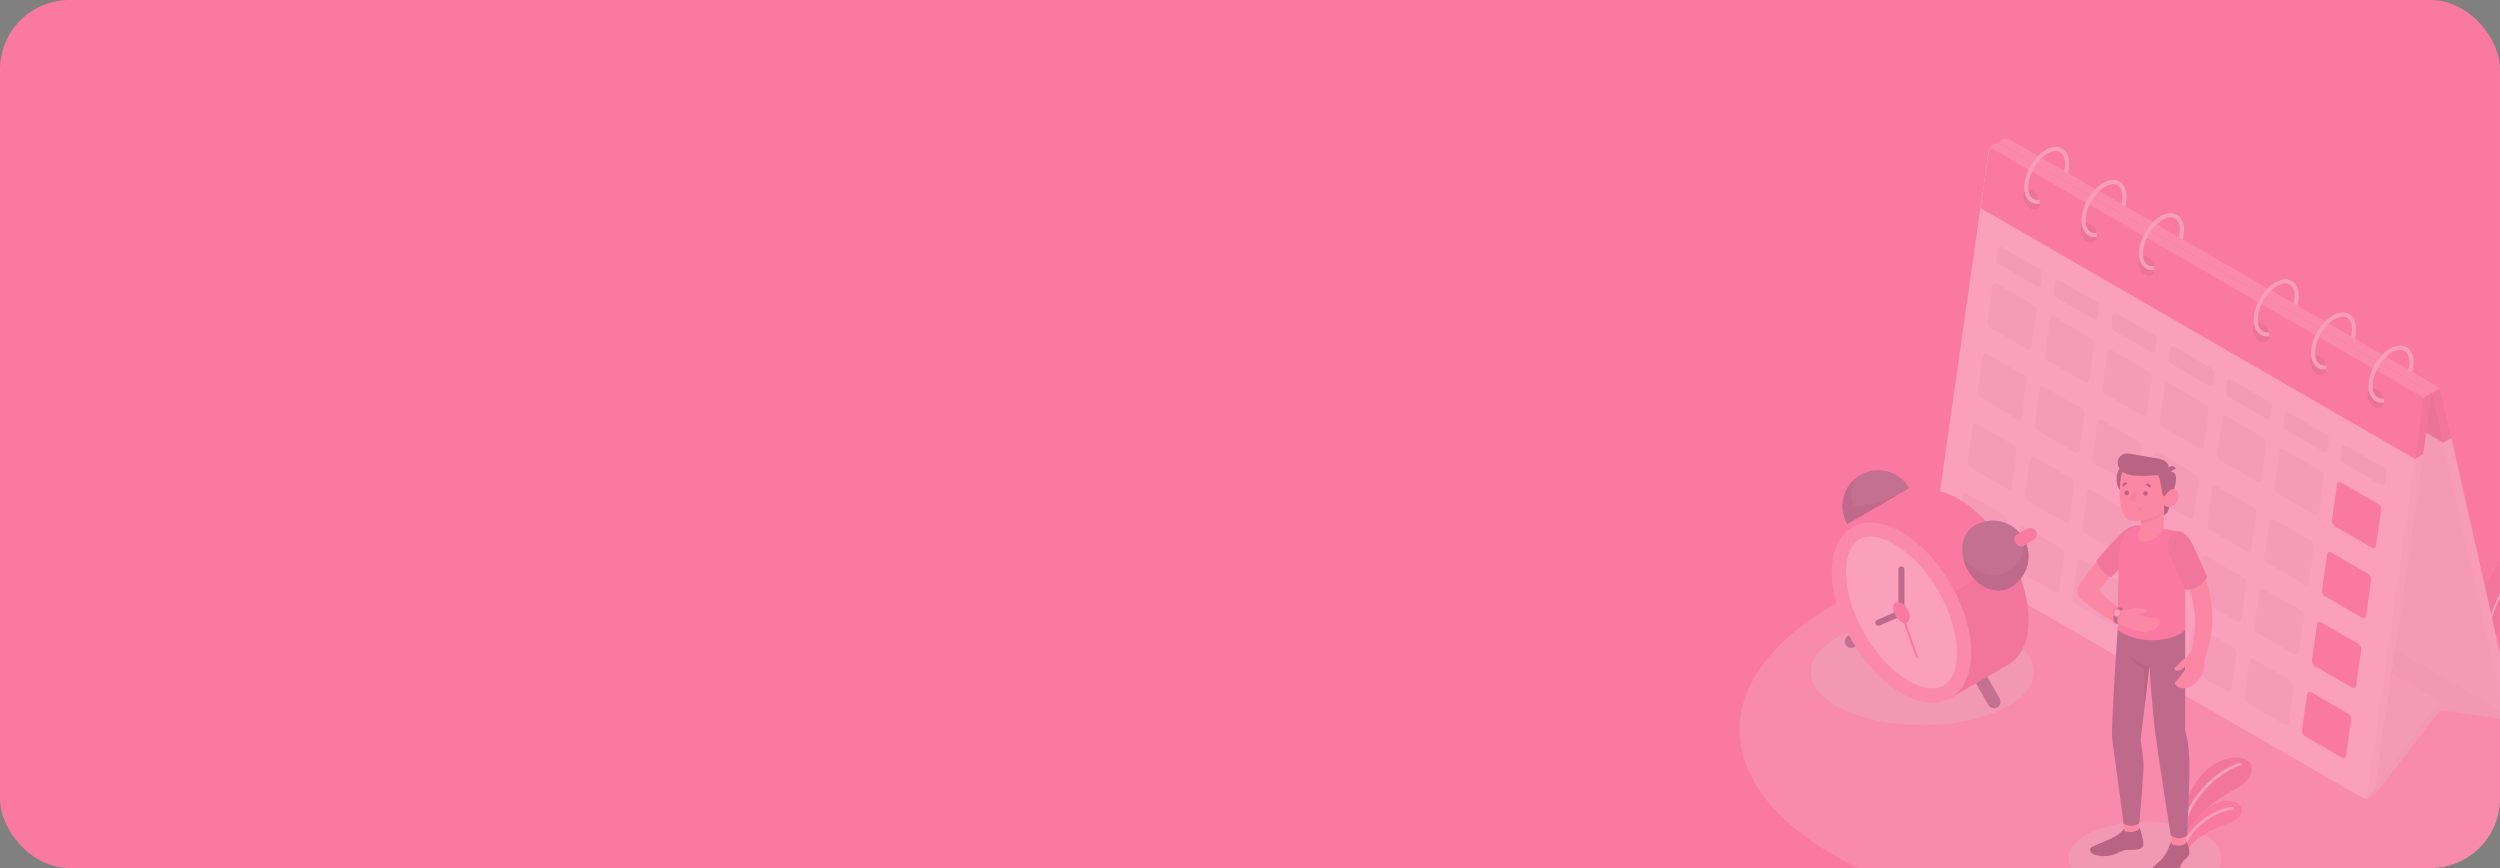 <svg width="720" height="250" viewBox="0 0 720 250" fill="none" xmlns="http://www.w3.org/2000/svg">
<rect x="0" y="0" width="720" height="250" fill="#808080" stroke="none"/>
<g clip-path="url(#clip0_2044_23182)">
<rect width="720" height="250" rx="20" fill="#FA79A2"/>
<g opacity="0.3">
<path opacity="0.5" d="M704.388 250.348C657.859 272.52 582.423 272.52 535.894 250.348C489.366 228.177 489.371 192.231 535.894 170.042C582.417 147.853 657.859 147.865 704.388 170.042C750.916 192.22 750.91 228.171 704.388 250.348Z" fill="#EBEBEB"/>
<path d="M553.608 208.859C535.852 208.859 521.458 201.997 521.458 193.533C521.458 185.069 535.852 178.208 553.608 178.208C571.365 178.208 585.759 185.069 585.759 193.533C585.759 201.997 571.365 208.859 553.608 208.859Z" fill="#E0E0E0"/>
<path d="M602.229 254.539C610.819 258.636 624.744 258.636 633.334 254.539C641.923 250.441 641.923 243.81 633.334 239.713C624.744 235.616 610.819 235.645 602.229 239.713C593.64 243.781 593.616 250.447 602.229 254.539Z" fill="#E0E0E0"/>
<path d="M717.755 202.257L713.03 199.531C713.03 199.531 710.536 188.413 714.25 174.291C717.964 160.168 728.675 149.608 734.26 151.822C739.845 154.037 739.7 158.215 736.619 162.452C734.062 165.939 725.769 174.424 721.782 184.2C719.407 189.941 718.044 196.05 717.755 202.257Z" fill="#FA79A2"/>
<path opacity="0.1" d="M717.755 202.257L713.03 199.531C713.03 199.531 710.536 188.413 714.25 174.291C717.964 160.168 728.675 149.608 734.26 151.822C739.845 154.037 739.7 158.215 736.619 162.452C734.062 165.939 725.769 174.424 721.782 184.2C719.407 189.941 718.044 196.05 717.755 202.257Z" fill="black"/>
<path d="M715.238 201.094H715.279C715.354 201.083 715.422 201.042 715.467 200.981C715.513 200.92 715.533 200.844 715.523 200.769C712.297 177.522 726.705 158.727 733.26 154.804C733.298 154.787 733.332 154.763 733.36 154.732C733.388 154.702 733.409 154.666 733.422 154.626C733.434 154.587 733.438 154.545 733.434 154.504C733.429 154.463 733.415 154.423 733.394 154.388C733.373 154.352 733.344 154.322 733.31 154.298C733.276 154.275 733.237 154.259 733.197 154.251C733.156 154.244 733.114 154.245 733.074 154.255C733.034 154.266 732.996 154.284 732.964 154.31C726.309 158.285 711.681 177.33 714.948 200.85C714.96 200.918 714.996 200.98 715.049 201.025C715.102 201.069 715.169 201.094 715.238 201.094Z" fill="white"/>
<path d="M717.755 202.256L724.833 206.325C726.312 205.586 727.913 205.125 729.558 204.965C732.569 204.587 734.574 201.681 734.277 199.513C734.08 198.049 733.609 196.381 733.836 194.899C734.033 193.574 735.318 192.382 736.515 191.917C737.534 191.599 738.597 191.448 739.665 191.47C741.368 191.389 743.152 191.197 744.587 190.308C746.023 189.418 747.08 187.64 746.616 185.995C746.303 185.144 745.795 184.378 745.134 183.758C744.474 183.136 743.94 182.394 743.559 181.573C742.931 179.934 744.041 178.888 745.36 178.126C750.01 175.453 752.102 173.343 750.428 171.321C748.754 169.298 744.157 168.415 739.444 170.891C734.731 173.366 730.819 170.71 727.71 171.234C722.84 172.047 722.555 175.488 723.159 178.475C723.764 181.462 717.737 182.735 716.244 186.321C715.122 188.924 714.204 197.479 717.755 202.256Z" fill="#FA79A2"/>
<path d="M720.114 203.907C720.189 203.907 720.261 203.878 720.316 203.826C720.37 203.774 720.402 203.703 720.405 203.628C720.986 187.036 742.251 172.565 747.266 171.734C747.304 171.728 747.341 171.715 747.373 171.695C747.406 171.675 747.435 171.649 747.457 171.619C747.48 171.588 747.496 171.553 747.505 171.516C747.515 171.479 747.516 171.44 747.511 171.402C747.496 171.326 747.453 171.259 747.39 171.215C747.327 171.17 747.25 171.152 747.174 171.164C741.891 172.036 720.411 186.396 719.824 203.605C719.822 203.643 719.828 203.681 719.841 203.717C719.854 203.753 719.874 203.786 719.9 203.814C719.926 203.842 719.957 203.865 719.992 203.881C720.027 203.897 720.064 203.906 720.103 203.907H720.114Z" fill="white"/>
<path d="M628.917 233.878C629.149 230.972 631.392 226.009 634.728 222.475C638.064 218.942 643.365 217.245 646.642 218.663C649.694 219.988 649.019 224.08 644.992 226.503C640.964 228.926 634.967 231.89 632.909 236.476L628.934 241.98L628.917 233.878Z" fill="#FA79A2"/>
<path opacity="0.1" d="M628.917 233.878C629.149 230.972 631.392 226.009 634.728 222.475C638.064 218.942 643.365 217.245 646.642 218.663C649.694 219.988 649.019 224.08 644.992 226.503C640.964 228.926 634.967 231.89 632.909 236.476L628.934 241.98L628.917 233.878Z" fill="black"/>
<path d="M628.917 239.202H628.858C628.807 239.195 628.757 239.177 628.712 239.151C628.668 239.125 628.628 239.09 628.597 239.048C628.566 239.006 628.543 238.959 628.53 238.909C628.517 238.858 628.514 238.806 628.521 238.754C629.969 227.985 640.912 220.494 645.265 219.669C645.316 219.658 645.369 219.659 645.42 219.669C645.471 219.679 645.52 219.699 645.563 219.729C645.606 219.758 645.643 219.795 645.672 219.839C645.7 219.882 645.72 219.931 645.73 219.982C645.74 220.034 645.74 220.086 645.73 220.137C645.719 220.188 645.699 220.237 645.67 220.28C645.641 220.323 645.603 220.36 645.56 220.389C645.516 220.418 645.467 220.438 645.416 220.447C641.348 221.22 630.689 228.63 629.312 238.859C629.298 238.954 629.25 239.041 629.178 239.104C629.105 239.167 629.013 239.201 628.917 239.202Z" fill="white"/>
<path d="M629.347 245.908C629.928 244.31 632.16 241.771 635.571 239.806C639.343 237.627 643.952 236.854 645.149 235.023C646.584 232.815 644.818 230.484 641.115 230.641C637.413 230.798 630.55 235.29 628.911 242.747L629.347 245.908Z" fill="#FA79A2"/>
<path d="M629.068 244.339H628.992C628.94 244.329 628.891 244.309 628.847 244.28C628.803 244.251 628.765 244.214 628.736 244.17C628.707 244.126 628.687 244.077 628.677 244.025C628.667 243.973 628.667 243.92 628.678 243.868C629.777 238.347 637.78 232.629 642.952 232.39C643.056 232.39 643.157 232.428 643.234 232.498C643.312 232.568 643.36 232.664 643.37 232.768C643.374 232.874 643.335 232.977 643.264 233.055C643.192 233.133 643.093 233.18 642.987 233.186C638.186 233.407 630.474 238.911 629.457 244.025C629.438 244.115 629.389 244.194 629.318 244.252C629.247 244.309 629.159 244.34 629.068 244.339Z" fill="white"/>
<path d="M722.834 206.563C723.169 206.338 723.43 206.018 723.584 205.645C723.737 205.271 723.775 204.86 723.694 204.465L703.086 113.256C702.838 112.374 702.278 111.612 701.511 111.111L578.884 40.324C578.509 40.126 578.092 40.019 577.668 40.012C577.244 40.005 576.824 40.098 576.443 40.284C576.113 40.51 575.856 40.828 575.707 41.2C575.557 41.571 575.52 41.978 575.6 42.37L596.214 133.579C596.463 134.462 597.025 135.225 597.795 135.724L720.393 206.51C720.767 206.71 721.183 206.82 721.607 206.829C722.031 206.838 722.452 206.747 722.834 206.563Z" fill="#F0F0F0"/>
<path d="M700.726 114.604L721.335 205.848C721.509 206.627 721.091 206.941 720.393 206.54L597.766 135.753C596.996 135.254 596.434 134.492 596.185 133.608L575.6 42.37C575.426 41.586 575.844 41.278 576.541 41.679L699.169 112.465C699.928 112.968 700.481 113.727 700.726 114.604Z" fill="#E6E6E6"/>
<path d="M574.106 41.632C574.488 41.447 574.908 41.355 575.332 41.363C575.757 41.371 576.173 41.48 576.547 41.679L699.175 112.465C699.53 112.696 699.816 113.019 700.002 113.4C700.187 113.781 700.265 114.205 700.227 114.627L684.087 227.601C684.009 228.03 683.845 228.438 683.607 228.802C683.368 229.166 683.059 229.479 682.698 229.723C682.318 229.909 681.899 230.002 681.475 229.994C681.052 229.985 680.636 229.877 680.263 229.676L557.659 158.907C557.303 158.676 557.016 158.352 556.831 157.97C556.645 157.588 556.568 157.162 556.607 156.739L572.694 43.754C572.775 43.323 572.942 42.914 573.185 42.549C573.428 42.185 573.741 41.873 574.106 41.632Z" fill="#F0F0F0"/>
<path d="M697.844 115.993L681.728 228.967C681.725 229.136 681.675 229.3 681.584 229.442C681.493 229.584 681.365 229.698 681.213 229.771C681.061 229.845 680.892 229.875 680.725 229.858C680.557 229.841 680.397 229.778 680.263 229.676L557.659 158.907C557.303 158.676 557.016 158.352 556.831 157.97C556.645 157.588 556.568 157.162 556.607 156.739L572.694 43.754C572.696 43.584 572.745 43.419 572.836 43.277C572.926 43.134 573.054 43.019 573.206 42.945C573.358 42.871 573.528 42.84 573.696 42.857C573.864 42.873 574.024 42.936 574.159 43.039L696.786 113.825C697.144 114.055 697.431 114.379 697.618 114.761C697.804 115.144 697.883 115.57 697.844 115.993Z" fill="#FAFAFA"/>
<path d="M721.224 205.337L689.841 187.21L688.929 193.777L703.318 202.088C703.318 202.088 707.154 203.448 708.677 203.831C710.199 204.215 721.224 205.337 721.224 205.337Z" fill="#E0E0E0"/>
<path d="M688.911 193.783L684.204 226.794L703.301 202.094L688.911 193.783Z" fill="#E6E6E6"/>
<path d="M684.767 227.892L701.883 205.662C702.167 205.331 702.526 205.072 702.93 204.907C703.335 204.742 703.773 204.676 704.208 204.715L720.213 207.039C721.114 207.136 722.024 206.97 722.834 206.563C723.485 206.191 723.375 205.761 722.59 205.61L704.196 202.07C703.765 202.005 703.324 202.053 702.917 202.209C702.509 202.365 702.149 202.623 701.871 202.96L682.385 229.229C681.908 229.874 682.047 230.089 682.698 229.711C683.483 229.222 684.182 228.607 684.767 227.892Z" fill="#E0E0E0"/>
<path d="M575.571 41.923C575.573 41.596 575.656 41.274 575.812 40.986C575.968 40.698 576.193 40.453 576.466 40.273C576.848 40.09 577.268 39.998 577.692 40.007C578.116 40.014 578.532 40.122 578.907 40.319L701.534 111.106C701.908 111.34 702.234 111.644 702.493 112.001C702.781 112.372 702.992 112.797 703.115 113.25L706.021 126.135L703.661 127.489L578.506 55.249L575.6 42.37C575.572 42.223 575.561 42.073 575.565 41.923H575.571Z" fill="#FA79A2"/>
<path opacity="0.2" d="M575.6 42.37C575.426 41.586 575.844 41.278 576.541 41.679L699.169 112.465C699.935 112.965 700.494 113.724 700.744 114.604L703.65 127.489L578.506 55.249L575.6 42.37Z" fill="black"/>
<path opacity="0.1" d="M700.11 113.36C700.399 113.728 700.608 114.152 700.726 114.604L703.632 127.489L705.992 126.129L703.086 113.244C702.963 112.791 702.752 112.366 702.464 111.995L700.11 113.36Z" fill="black"/>
<path opacity="0.4" d="M575.571 41.917C575.629 41.481 576.007 41.336 576.547 41.679L699.175 112.46C699.551 112.693 699.877 112.999 700.133 113.36L702.493 111.995C702.234 111.638 701.908 111.334 701.534 111.1L578.907 40.313C578.532 40.116 578.116 40.009 577.692 40.001C577.268 39.992 576.848 40.084 576.466 40.267C576.193 40.447 575.968 40.692 575.812 40.98C575.656 41.268 575.573 41.59 575.571 41.917Z" fill="white"/>
<path d="M572.572 44.834L572.694 43.754C572.703 43.701 572.715 43.648 572.729 43.597C572.726 43.581 572.726 43.566 572.729 43.55C572.927 42.768 573.404 42.086 574.071 41.632C574.453 41.447 574.873 41.355 575.297 41.363C575.722 41.371 576.138 41.48 576.512 41.679L699.14 112.465C699.511 112.695 699.804 113.031 699.982 113.43C700.164 113.801 700.236 114.217 700.192 114.627L697.867 130.813L695.507 132.179L570.41 59.945L572.572 44.834Z" fill="#FA79A2"/>
<path opacity="0.1" d="M695.531 132.173L697.89 130.807L700.215 114.622C700.26 114.211 700.187 113.796 700.006 113.424L697.64 114.784C697.826 115.154 697.901 115.57 697.855 115.981L695.531 132.173Z" fill="black"/>
<path opacity="0.4" d="M572.764 43.55C572.797 43.404 572.867 43.268 572.966 43.156C573.066 43.043 573.192 42.957 573.333 42.906C573.474 42.855 573.626 42.841 573.774 42.864C573.923 42.887 574.063 42.947 574.182 43.039L696.809 113.825C697.182 114.054 697.476 114.39 697.652 114.79L699.971 113.43C699.791 113.031 699.498 112.693 699.128 112.46L576.501 41.679C576.126 41.48 575.71 41.371 575.286 41.363C574.862 41.355 574.442 41.447 574.06 41.632C573.409 42.092 572.948 42.774 572.764 43.55Z" fill="white"/>
<path d="M662.979 210.248L664.444 199.955C664.446 199.821 664.485 199.69 664.556 199.577C664.627 199.463 664.729 199.372 664.848 199.312C664.968 199.252 665.102 199.226 665.236 199.237C665.37 199.248 665.498 199.295 665.606 199.374L676.294 205.546C676.582 205.73 676.813 205.991 676.962 206.299C677.111 206.606 677.171 206.949 677.137 207.29L675.678 217.605C675.678 217.74 675.64 217.873 675.569 217.987C675.498 218.102 675.397 218.195 675.276 218.255C675.156 218.315 675.02 218.341 674.886 218.329C674.752 218.317 674.623 218.268 674.515 218.187L663.828 212.015C663.534 211.83 663.299 211.566 663.149 211.253C662.999 210.941 662.94 210.592 662.979 210.248Z" fill="#FA79A2"/>
<path d="M646.451 200.716L647.921 190.43C647.921 190.295 647.959 190.162 648.03 190.048C648.1 189.933 648.202 189.84 648.323 189.78C648.443 189.719 648.578 189.694 648.713 189.706C648.847 189.718 648.975 189.767 649.083 189.848L659.771 196.015C660.059 196.199 660.289 196.46 660.438 196.768C660.587 197.075 660.648 197.418 660.614 197.758L659.143 208.051C659.143 208.186 659.106 208.318 659.035 208.433C658.964 208.547 658.863 208.64 658.742 208.7C658.621 208.761 658.486 208.786 658.352 208.774C658.217 208.762 658.089 208.713 657.981 208.632L647.293 202.46C647.005 202.276 646.773 202.016 646.624 201.708C646.476 201.4 646.415 201.057 646.451 200.716Z" fill="#EBEBEB"/>
<path d="M629.922 191.185L631.392 180.898C631.392 180.764 631.43 180.631 631.501 180.517C631.572 180.402 631.673 180.309 631.794 180.249C631.915 180.188 632.05 180.163 632.184 180.175C632.319 180.187 632.447 180.236 632.555 180.317L643.248 186.495C643.536 186.68 643.767 186.94 643.915 187.248C644.064 187.556 644.125 187.899 644.091 188.239L642.621 198.531C642.621 198.666 642.583 198.798 642.512 198.913C642.441 199.028 642.34 199.121 642.219 199.181C642.098 199.241 641.963 199.267 641.829 199.255C641.695 199.243 641.566 199.193 641.458 199.112L630.771 192.94C630.479 192.756 630.245 192.494 630.095 192.184C629.945 191.874 629.885 191.528 629.922 191.185Z" fill="#EBEBEB"/>
<path d="M613.376 181.66L614.846 171.367C614.846 171.232 614.884 171.1 614.955 170.985C615.026 170.871 615.127 170.778 615.248 170.718C615.369 170.657 615.504 170.632 615.638 170.644C615.773 170.656 615.901 170.705 616.009 170.786L626.743 176.97C627.032 177.154 627.263 177.414 627.412 177.722C627.561 178.03 627.621 178.373 627.586 178.713L626.115 189C626.115 189.135 626.078 189.267 626.007 189.382C625.936 189.497 625.835 189.59 625.714 189.65C625.593 189.71 625.458 189.736 625.324 189.724C625.189 189.712 625.061 189.662 624.953 189.581L614.265 183.415C613.967 183.235 613.726 182.976 613.569 182.665C613.411 182.355 613.345 182.006 613.376 181.66Z" fill="#EBEBEB"/>
<path d="M596.865 172.129L598.335 161.813C598.335 161.678 598.373 161.546 598.444 161.431C598.515 161.316 598.616 161.223 598.737 161.163C598.858 161.103 598.993 161.077 599.127 161.089C599.261 161.101 599.39 161.151 599.498 161.232L610.185 167.404C610.474 167.587 610.706 167.848 610.854 168.156C611.003 168.464 611.063 168.807 611.028 169.147L609.558 179.434C609.558 179.569 609.52 179.701 609.449 179.816C609.378 179.931 609.277 180.023 609.156 180.084C609.036 180.144 608.9 180.17 608.766 180.157C608.632 180.145 608.503 180.096 608.395 180.015L597.684 173.86C597.403 173.674 597.178 173.414 597.034 173.109C596.889 172.803 596.831 172.464 596.865 172.129Z" fill="#EBEBEB"/>
<path d="M580.337 162.597L581.807 152.305C581.807 152.17 581.845 152.038 581.915 151.923C581.986 151.808 582.088 151.715 582.209 151.655C582.329 151.595 582.464 151.569 582.599 151.581C582.733 151.593 582.861 151.643 582.969 151.724L593.657 157.896C593.945 158.079 594.177 158.34 594.326 158.648C594.475 158.956 594.535 159.299 594.5 159.639L593.035 169.949C593.035 170.084 592.998 170.216 592.927 170.331C592.856 170.446 592.754 170.539 592.634 170.599C592.513 170.659 592.378 170.685 592.243 170.673C592.109 170.661 591.981 170.611 591.873 170.53L581.185 164.358C580.893 164.173 580.659 163.91 580.509 163.599C580.359 163.288 580.299 162.941 580.337 162.597Z" fill="#EBEBEB"/>
<path d="M563.808 153.095L565.278 142.803C565.278 142.668 565.316 142.536 565.387 142.421C565.458 142.306 565.559 142.213 565.68 142.153C565.801 142.093 565.936 142.067 566.07 142.079C566.204 142.091 566.333 142.141 566.441 142.222L577.128 148.394C577.416 148.578 577.648 148.838 577.796 149.146C577.945 149.454 578.006 149.797 577.971 150.137L576.507 160.43C576.504 160.564 576.466 160.695 576.394 160.808C576.323 160.922 576.222 161.013 576.102 161.073C575.982 161.133 575.848 161.159 575.714 161.148C575.581 161.137 575.453 161.09 575.344 161.011L564.657 154.839C564.367 154.655 564.135 154.395 563.985 154.087C563.835 153.779 563.774 153.436 563.808 153.095Z" fill="#EBEBEB"/>
<path d="M665.85 190.11L667.321 179.829C667.323 179.695 667.362 179.564 667.433 179.451C667.504 179.337 667.605 179.246 667.725 179.186C667.845 179.126 667.979 179.1 668.113 179.111C668.246 179.122 668.374 179.169 668.483 179.248L679.171 185.42C679.459 185.604 679.69 185.865 679.839 186.173C679.987 186.48 680.048 186.823 680.013 187.163L678.549 197.456C678.547 197.59 678.508 197.721 678.437 197.834C678.365 197.948 678.264 198.04 678.144 198.1C678.024 198.16 677.89 198.185 677.757 198.174C677.623 198.163 677.495 198.116 677.386 198.037L666.699 191.865C666.41 191.679 666.178 191.416 666.028 191.107C665.878 190.797 665.817 190.452 665.85 190.11Z" fill="#FA79A2"/>
<path d="M649.322 180.579L650.792 170.286C650.794 170.152 650.833 170.021 650.904 169.908C650.976 169.794 651.077 169.703 651.197 169.643C651.317 169.583 651.451 169.557 651.584 169.568C651.718 169.579 651.846 169.626 651.954 169.705L662.642 175.877C662.93 176.061 663.161 176.322 663.31 176.63C663.459 176.937 663.519 177.281 663.485 177.621L662.02 187.913C662.018 188.047 661.979 188.178 661.908 188.292C661.837 188.405 661.735 188.497 661.616 188.557C661.496 188.617 661.362 188.643 661.228 188.632C661.094 188.621 660.966 188.573 660.858 188.494L650.17 182.322C649.883 182.137 649.652 181.876 649.502 181.569C649.353 181.262 649.29 180.919 649.322 180.579Z" fill="#EBEBEB"/>
<path d="M632.793 171.048L634.263 160.755C634.266 160.621 634.304 160.49 634.376 160.377C634.447 160.263 634.548 160.171 634.668 160.111C634.788 160.052 634.922 160.026 635.056 160.037C635.189 160.048 635.317 160.095 635.426 160.174L646.114 166.346C646.402 166.53 646.633 166.791 646.782 167.098C646.93 167.406 646.991 167.749 646.956 168.089L645.492 178.382C645.49 178.516 645.451 178.647 645.379 178.76C645.308 178.874 645.207 178.966 645.087 179.025C644.967 179.085 644.833 179.111 644.699 179.1C644.566 179.089 644.438 179.042 644.329 178.963L633.642 172.791C633.354 172.606 633.123 172.345 632.974 172.038C632.824 171.73 632.762 171.388 632.793 171.048Z" fill="#EBEBEB"/>
<path d="M616.282 161.516L617.752 151.224C617.754 151.09 617.793 150.959 617.865 150.845C617.936 150.732 618.037 150.64 618.157 150.58C618.277 150.52 618.411 150.495 618.545 150.506C618.678 150.517 618.806 150.564 618.915 150.643L629.591 156.826C629.878 157.011 630.109 157.272 630.258 157.579C630.407 157.887 630.467 158.23 630.433 158.57L628.969 168.862C628.967 168.996 628.928 169.127 628.857 169.241C628.785 169.354 628.684 169.446 628.564 169.506C628.444 169.566 628.31 169.592 628.177 169.581C628.043 169.57 627.915 169.522 627.807 169.444L617.119 163.272C616.831 163.084 616.601 162.821 616.454 162.512C616.306 162.202 616.247 161.858 616.282 161.516Z" fill="#EBEBEB"/>
<path d="M599.736 151.985L601.206 141.698C601.206 141.563 601.244 141.431 601.315 141.316C601.386 141.202 601.487 141.109 601.608 141.049C601.729 140.988 601.864 140.963 601.998 140.975C602.133 140.987 602.261 141.036 602.369 141.117L613.062 147.283C613.35 147.468 613.581 147.729 613.729 148.036C613.878 148.344 613.939 148.687 613.905 149.027L612.441 159.319C612.438 159.453 612.4 159.584 612.328 159.698C612.257 159.811 612.156 159.903 612.036 159.963C611.916 160.023 611.782 160.049 611.648 160.038C611.515 160.027 611.387 159.979 611.278 159.901L600.59 153.717C600.304 153.534 600.072 153.275 599.922 152.97C599.771 152.665 599.707 152.324 599.736 151.985Z" fill="#EBEBEB"/>
<path d="M583.207 142.454L584.678 132.173C584.678 132.038 584.715 131.906 584.786 131.791C584.857 131.677 584.959 131.584 585.079 131.523C585.2 131.463 585.335 131.438 585.47 131.45C585.604 131.462 585.732 131.511 585.84 131.592L596.522 137.77C596.811 137.954 597.042 138.214 597.191 138.522C597.34 138.83 597.4 139.173 597.365 139.513L595.9 149.8C595.898 149.934 595.859 150.065 595.788 150.179C595.717 150.292 595.615 150.384 595.496 150.444C595.376 150.504 595.242 150.53 595.108 150.519C594.974 150.508 594.846 150.46 594.738 150.381L584.05 144.209C583.762 144.023 583.53 143.76 583.382 143.45C583.233 143.141 583.173 142.796 583.207 142.454Z" fill="#EBEBEB"/>
<path d="M566.679 132.929L568.149 122.636C568.149 122.501 568.187 122.369 568.258 122.254C568.329 122.14 568.43 122.047 568.551 121.986C568.672 121.926 568.807 121.901 568.941 121.913C569.075 121.925 569.204 121.974 569.312 122.055L580.005 128.227C580.292 128.412 580.522 128.673 580.67 128.981C580.818 129.288 580.877 129.631 580.842 129.971L579.378 140.257C579.375 140.391 579.337 140.522 579.265 140.636C579.194 140.749 579.093 140.841 578.973 140.901C578.853 140.961 578.719 140.987 578.585 140.976C578.452 140.965 578.324 140.917 578.215 140.839L567.527 134.672C567.241 134.486 567.01 134.226 566.861 133.919C566.711 133.611 566.648 133.269 566.679 132.929Z" fill="#EBEBEB"/>
<path d="M668.727 169.949L670.192 159.656C670.194 159.522 670.232 159.391 670.304 159.278C670.375 159.165 670.476 159.073 670.596 159.013C670.716 158.953 670.85 158.927 670.984 158.938C671.117 158.949 671.245 158.996 671.354 159.075L682.053 165.3C682.34 165.485 682.57 165.746 682.719 166.053C682.867 166.361 682.928 166.703 682.896 167.043L681.426 177.33C681.426 177.465 681.388 177.597 681.317 177.712C681.246 177.827 681.145 177.919 681.024 177.98C680.903 178.04 680.768 178.065 680.634 178.053C680.499 178.041 680.371 177.992 680.263 177.911L669.57 171.692C669.282 171.508 669.051 171.247 668.903 170.939C668.754 170.632 668.693 170.289 668.727 169.949Z" fill="#FA79A2"/>
<path d="M652.198 160.441L653.663 150.149C653.665 150.015 653.704 149.884 653.775 149.77C653.847 149.657 653.948 149.565 654.068 149.505C654.188 149.445 654.322 149.419 654.455 149.43C654.589 149.441 654.717 149.489 654.825 149.568L665.513 155.74C665.8 155.925 666.03 156.186 666.178 156.493C666.327 156.801 666.388 157.143 666.356 157.483L664.885 167.776C664.883 167.91 664.844 168.041 664.773 168.154C664.702 168.267 664.601 168.359 664.481 168.419C664.361 168.479 664.227 168.505 664.093 168.494C663.96 168.483 663.832 168.436 663.723 168.357L653.035 162.185C652.748 162 652.518 161.739 652.371 161.431C652.223 161.123 652.163 160.781 652.198 160.441Z" fill="#EBEBEB"/>
<path d="M635.67 150.91L637.134 140.618C637.137 140.484 637.175 140.353 637.247 140.239C637.318 140.126 637.419 140.034 637.539 139.974C637.659 139.914 637.793 139.888 637.927 139.899C638.06 139.91 638.188 139.958 638.297 140.037L648.985 146.209C649.271 146.395 649.5 146.656 649.649 146.963C649.797 147.27 649.859 147.612 649.827 147.952L648.357 158.245C648.355 158.379 648.316 158.51 648.245 158.623C648.173 158.736 648.072 158.828 647.952 158.888C647.832 158.948 647.698 158.974 647.565 158.963C647.431 158.952 647.303 158.905 647.195 158.826L636.507 152.654C636.22 152.469 635.99 152.208 635.842 151.9C635.694 151.592 635.635 151.25 635.67 150.91Z" fill="#EBEBEB"/>
<path d="M619.141 141.379L620.606 131.086C620.608 130.952 620.647 130.821 620.718 130.708C620.79 130.594 620.891 130.503 621.011 130.443C621.131 130.383 621.265 130.357 621.398 130.368C621.532 130.379 621.66 130.426 621.768 130.505L632.456 136.677C632.742 136.863 632.972 137.124 633.12 137.431C633.269 137.739 633.331 138.081 633.299 138.421L631.828 148.713C631.826 148.847 631.787 148.978 631.716 149.092C631.645 149.205 631.544 149.297 631.424 149.357C631.304 149.417 631.17 149.442 631.036 149.431C630.902 149.42 630.774 149.373 630.666 149.294L619.978 143.122C619.691 142.937 619.461 142.676 619.314 142.369C619.166 142.061 619.106 141.718 619.141 141.379Z" fill="#EBEBEB"/>
<path d="M602.613 131.848L604.077 121.555C604.079 121.421 604.118 121.29 604.19 121.177C604.261 121.063 604.362 120.971 604.482 120.912C604.602 120.852 604.736 120.826 604.87 120.837C605.003 120.848 605.131 120.895 605.24 120.974L615.927 127.146C616.214 127.332 616.443 127.593 616.592 127.9C616.74 128.208 616.802 128.55 616.77 128.889L615.3 139.182C615.298 139.316 615.259 139.447 615.187 139.56C615.116 139.674 615.015 139.766 614.895 139.826C614.775 139.885 614.641 139.911 614.508 139.9C614.374 139.889 614.246 139.842 614.137 139.763L603.45 133.591C603.163 133.406 602.933 133.145 602.785 132.838C602.637 132.53 602.578 132.187 602.613 131.848Z" fill="#EBEBEB"/>
<path d="M586.061 122.293L587.526 112.001C587.528 111.867 587.567 111.736 587.638 111.622C587.709 111.509 587.81 111.417 587.93 111.357C588.05 111.297 588.184 111.271 588.318 111.282C588.451 111.293 588.579 111.341 588.688 111.419L599.428 117.644C599.714 117.83 599.944 118.091 600.092 118.398C600.241 118.705 600.303 119.047 600.271 119.387L598.8 129.68C598.798 129.814 598.759 129.945 598.688 130.058C598.617 130.172 598.516 130.263 598.396 130.323C598.276 130.383 598.142 130.409 598.008 130.398C597.875 130.387 597.747 130.34 597.638 130.261L586.927 124.037C586.634 123.856 586.398 123.597 586.245 123.289C586.092 122.98 586.028 122.636 586.061 122.293Z" fill="#EBEBEB"/>
<path d="M569.556 112.785L571.02 102.498C571.022 102.364 571.061 102.234 571.133 102.12C571.204 102.007 571.305 101.915 571.425 101.855C571.545 101.795 571.679 101.769 571.813 101.78C571.946 101.791 572.074 101.839 572.183 101.917L582.87 108.083C583.157 108.269 583.387 108.53 583.536 108.837C583.684 109.145 583.746 109.487 583.713 109.827L582.243 120.12C582.241 120.254 582.202 120.384 582.131 120.498C582.059 120.611 581.958 120.703 581.838 120.763C581.718 120.823 581.584 120.849 581.451 120.838C581.317 120.827 581.189 120.779 581.08 120.701L570.369 114.517C570.088 114.331 569.864 114.07 569.72 113.765C569.577 113.46 569.52 113.121 569.556 112.785Z" fill="#EBEBEB"/>
<path d="M671.598 149.829L673.068 139.542C673.068 139.407 673.106 139.275 673.177 139.16C673.248 139.046 673.349 138.953 673.47 138.893C673.59 138.832 673.726 138.807 673.86 138.819C673.994 138.831 674.123 138.88 674.231 138.961L684.918 145.127C685.206 145.312 685.437 145.573 685.585 145.88C685.734 146.188 685.795 146.531 685.761 146.871L684.279 157.164C684.279 157.298 684.241 157.431 684.171 157.545C684.1 157.66 683.998 157.753 683.877 157.813C683.757 157.874 683.622 157.899 683.487 157.887C683.353 157.875 683.225 157.826 683.117 157.745L672.429 151.573C672.143 151.387 671.913 151.126 671.767 150.819C671.62 150.511 671.561 150.168 671.598 149.829Z" fill="#FA79A2"/>
<path d="M655.069 140.309L656.54 130.023C656.54 129.888 656.577 129.755 656.648 129.641C656.719 129.526 656.821 129.433 656.941 129.373C657.062 129.312 657.197 129.287 657.332 129.299C657.466 129.311 657.594 129.36 657.702 129.441L668.39 135.613C668.678 135.797 668.91 136.058 669.059 136.366C669.208 136.674 669.268 137.017 669.233 137.357L667.762 147.644C667.762 147.779 667.725 147.911 667.654 148.026C667.583 148.14 667.481 148.233 667.361 148.294C667.24 148.354 667.105 148.379 666.971 148.367C666.836 148.355 666.708 148.306 666.6 148.225L655.912 142.053C655.624 141.869 655.392 141.609 655.243 141.301C655.094 140.993 655.034 140.65 655.069 140.309Z" fill="#EBEBEB"/>
<path d="M638.541 130.772L640.011 120.48C640.011 120.345 640.049 120.213 640.12 120.098C640.191 119.983 640.292 119.89 640.413 119.83C640.534 119.77 640.669 119.744 640.803 119.756C640.937 119.768 641.066 119.818 641.174 119.899L651.861 126.071C652.15 126.255 652.381 126.515 652.53 126.823C652.679 127.131 652.739 127.474 652.704 127.814L651.234 138.101C651.234 138.236 651.196 138.368 651.125 138.483C651.054 138.598 650.953 138.69 650.832 138.751C650.711 138.811 650.576 138.837 650.442 138.825C650.308 138.812 650.179 138.763 650.071 138.682L639.384 132.516C639.096 132.331 638.865 132.071 638.717 131.763C638.568 131.455 638.507 131.112 638.541 130.772Z" fill="#EBEBEB"/>
<path d="M622.012 121.241L623.483 110.949C623.483 110.814 623.52 110.681 623.591 110.567C623.662 110.452 623.764 110.359 623.884 110.299C624.005 110.239 624.14 110.213 624.274 110.225C624.409 110.237 624.537 110.287 624.645 110.367L635.333 116.54C635.621 116.723 635.853 116.984 636.002 117.292C636.151 117.6 636.211 117.943 636.176 118.283L634.711 128.576C634.709 128.71 634.67 128.84 634.599 128.954C634.527 129.067 634.426 129.159 634.306 129.219C634.186 129.279 634.052 129.305 633.919 129.294C633.785 129.283 633.657 129.235 633.549 129.157L622.861 122.985C622.572 122.801 622.34 122.54 622.191 122.233C622.041 121.925 621.979 121.582 622.012 121.241Z" fill="#EBEBEB"/>
<path d="M605.484 111.71L606.954 101.417C606.954 101.282 606.992 101.15 607.063 101.035C607.134 100.921 607.235 100.828 607.356 100.768C607.476 100.707 607.611 100.682 607.746 100.694C607.88 100.706 608.009 100.755 608.116 100.836L618.804 107.008C619.093 107.192 619.324 107.452 619.473 107.76C619.622 108.068 619.682 108.412 619.647 108.752L618.182 119.044C618.18 119.178 618.141 119.309 618.07 119.423C617.999 119.536 617.898 119.628 617.778 119.688C617.658 119.748 617.524 119.774 617.39 119.763C617.257 119.752 617.129 119.704 617.02 119.625L606.332 113.453C606.043 113.27 605.811 113.01 605.661 112.702C605.511 112.394 605.45 112.051 605.484 111.71Z" fill="#EBEBEB"/>
<path d="M588.967 102.179L590.437 91.886C590.437 91.751 590.475 91.619 590.546 91.504C590.617 91.389 590.718 91.297 590.839 91.236C590.96 91.176 591.095 91.15 591.229 91.163C591.363 91.175 591.492 91.224 591.6 91.305L602.287 97.477C602.575 97.661 602.807 97.922 602.955 98.23C603.104 98.537 603.165 98.88 603.13 99.221L601.66 109.507C601.658 109.641 601.619 109.772 601.547 109.886C601.476 109.999 601.375 110.091 601.255 110.151C601.135 110.211 601.001 110.237 600.867 110.226C600.734 110.215 600.606 110.167 600.497 110.088L589.81 103.916C589.523 103.733 589.292 103.473 589.143 103.166C588.995 102.86 588.933 102.518 588.967 102.179Z" fill="#EBEBEB"/>
<path d="M572.427 92.653L573.897 82.361C573.897 82.226 573.935 82.094 574.006 81.979C574.077 81.864 574.178 81.771 574.299 81.711C574.419 81.65 574.554 81.625 574.689 81.637C574.823 81.649 574.952 81.698 575.059 81.779L585.747 87.951C586.035 88.136 586.266 88.396 586.415 88.704C586.564 89.012 586.624 89.355 586.59 89.695L585.125 99.988C585.123 100.122 585.084 100.252 585.013 100.366C584.942 100.479 584.841 100.571 584.721 100.631C584.601 100.691 584.467 100.717 584.333 100.706C584.199 100.695 584.072 100.647 583.963 100.569L573.275 94.397C572.986 94.213 572.754 93.953 572.604 93.645C572.454 93.337 572.393 92.994 572.427 92.653Z" fill="#EBEBEB"/>
<path d="M674.138 131.638L674.51 129.011C674.51 128.876 674.547 128.744 674.618 128.629C674.689 128.515 674.791 128.422 674.911 128.362C675.032 128.301 675.167 128.276 675.301 128.288C675.436 128.3 675.564 128.349 675.672 128.43L686.365 134.614C686.653 134.798 686.885 135.059 687.033 135.366C687.182 135.674 687.243 136.017 687.208 136.357L686.842 138.984C686.84 139.118 686.801 139.249 686.73 139.363C686.658 139.476 686.557 139.568 686.437 139.628C686.317 139.688 686.183 139.714 686.05 139.703C685.916 139.692 685.788 139.644 685.68 139.565L674.98 133.37C674.696 133.185 674.467 132.927 674.318 132.621C674.17 132.316 674.107 131.976 674.138 131.638Z" fill="#E6E6E6"/>
<path d="M657.609 122.107L657.981 119.48C657.981 119.345 658.019 119.213 658.09 119.098C658.16 118.984 658.262 118.891 658.383 118.83C658.503 118.77 658.638 118.745 658.773 118.757C658.907 118.769 659.035 118.818 659.143 118.899L669.837 125.083C670.125 125.267 670.356 125.527 670.505 125.835C670.654 126.143 670.714 126.486 670.68 126.826L670.313 129.453C670.311 129.587 670.273 129.718 670.201 129.832C670.13 129.945 670.029 130.037 669.909 130.097C669.789 130.157 669.655 130.183 669.521 130.172C669.388 130.161 669.26 130.113 669.151 130.034L658.458 123.862C658.168 123.676 657.936 123.414 657.786 123.104C657.636 122.795 657.575 122.449 657.609 122.107Z" fill="#E6E6E6"/>
<path d="M641.081 112.576L641.453 109.949C641.455 109.815 641.494 109.684 641.565 109.571C641.636 109.457 641.737 109.365 641.857 109.305C641.977 109.246 642.111 109.22 642.245 109.231C642.378 109.242 642.506 109.289 642.615 109.368L653.308 115.551C653.596 115.736 653.828 115.996 653.976 116.304C654.125 116.612 654.186 116.955 654.151 117.295L653.785 119.922C653.785 120.057 653.747 120.189 653.677 120.304C653.606 120.419 653.504 120.511 653.383 120.572C653.263 120.632 653.128 120.658 652.993 120.645C652.859 120.633 652.731 120.584 652.623 120.503L641.929 114.331C641.64 114.145 641.407 113.883 641.257 113.573C641.108 113.263 641.046 112.918 641.081 112.576Z" fill="#E6E6E6"/>
<path d="M624.552 103.05L624.924 100.418C624.926 100.284 624.965 100.153 625.036 100.039C625.108 99.926 625.209 99.834 625.329 99.774C625.449 99.714 625.583 99.688 625.716 99.699C625.85 99.71 625.978 99.758 626.086 99.836L636.78 106.02C637.068 106.204 637.299 106.465 637.448 106.773C637.597 107.08 637.657 107.424 637.623 107.764L637.256 110.391C637.256 110.525 637.219 110.658 637.148 110.772C637.077 110.887 636.976 110.98 636.855 111.04C636.734 111.101 636.599 111.126 636.465 111.114C636.33 111.102 636.202 111.053 636.094 110.972L625.401 104.805C625.112 104.619 624.88 104.356 624.731 104.047C624.581 103.737 624.519 103.393 624.552 103.05Z" fill="#E6E6E6"/>
<path d="M608.024 93.519L608.396 90.887C608.398 90.753 608.436 90.622 608.508 90.508C608.579 90.395 608.68 90.303 608.8 90.243C608.92 90.183 609.054 90.157 609.188 90.168C609.321 90.179 609.449 90.227 609.558 90.305L620.251 96.489C620.539 96.674 620.77 96.934 620.919 97.242C621.067 97.55 621.128 97.893 621.094 98.233L620.728 100.86C620.728 100.994 620.69 101.127 620.62 101.241C620.549 101.356 620.447 101.449 620.326 101.509C620.206 101.57 620.071 101.595 619.936 101.583C619.802 101.571 619.674 101.522 619.566 101.441L608.872 95.274C608.584 95.088 608.352 94.825 608.202 94.516C608.053 94.206 607.991 93.862 608.024 93.519Z" fill="#E6E6E6"/>
<path d="M591.495 83.988L591.867 81.361C591.867 81.226 591.905 81.094 591.975 80.979C592.046 80.865 592.148 80.772 592.269 80.712C592.389 80.651 592.524 80.626 592.659 80.638C592.793 80.65 592.921 80.699 593.029 80.78L603.723 86.958C604.01 87.143 604.241 87.403 604.39 87.711C604.539 88.019 604.599 88.361 604.566 88.701L604.199 91.334C604.197 91.468 604.158 91.599 604.087 91.713C604.016 91.826 603.915 91.918 603.795 91.978C603.675 92.038 603.541 92.064 603.407 92.052C603.274 92.041 603.146 91.994 603.037 91.915L592.344 85.743C592.054 85.557 591.822 85.294 591.673 84.985C591.523 84.675 591.462 84.33 591.495 83.988Z" fill="#E6E6E6"/>
<path d="M574.972 74.457L575.338 71.83C575.338 71.695 575.376 71.563 575.447 71.448C575.518 71.333 575.619 71.24 575.74 71.18C575.861 71.12 575.996 71.094 576.13 71.106C576.265 71.118 576.393 71.168 576.501 71.249L587.189 77.421C587.477 77.605 587.709 77.865 587.857 78.173C588.006 78.481 588.066 78.824 588.031 79.164L587.665 81.791C587.663 81.925 587.624 82.056 587.553 82.169C587.481 82.283 587.38 82.375 587.26 82.435C587.14 82.495 587.006 82.52 586.873 82.51C586.739 82.499 586.611 82.451 586.503 82.372L575.809 76.2C575.523 76.015 575.293 75.754 575.145 75.446C574.998 75.139 574.938 74.796 574.972 74.457Z" fill="#E6E6E6"/>
<path opacity="0.2" d="M686.604 116.121C686.656 115.353 686.498 114.585 686.145 113.901C685.793 113.217 685.26 112.642 684.605 112.239C683.303 111.489 682.088 112.006 681.885 113.401C681.831 114.17 681.989 114.939 682.343 115.623C682.697 116.308 683.232 116.882 683.89 117.283C685.186 118.033 686.4 117.516 686.604 116.121Z" fill="black"/>
<path opacity="0.2" d="M670.058 106.601C670.112 105.833 669.954 105.065 669.601 104.381C669.249 103.696 668.715 103.121 668.059 102.719C666.757 101.964 665.542 102.481 665.339 103.882C665.285 104.649 665.444 105.417 665.798 106.101C666.151 106.785 666.686 107.358 667.344 107.758C668.646 108.484 669.86 107.967 670.058 106.601Z" fill="black"/>
<path opacity="0.2" d="M653.547 97.041C653.601 96.273 653.443 95.505 653.09 94.82C652.738 94.136 652.204 93.561 651.548 93.159C650.246 92.404 649.025 92.921 648.828 94.321C648.774 95.089 648.932 95.856 649.285 96.539C649.637 97.223 650.171 97.796 650.827 98.198C652.129 98.948 653.349 98.43 653.547 97.041Z" fill="black"/>
<path opacity="0.2" d="M620.501 77.961C620.555 77.193 620.397 76.425 620.045 75.74C619.692 75.056 619.159 74.481 618.502 74.079C617.2 73.329 615.986 73.847 615.788 75.241C615.731 76.01 615.888 76.779 616.241 77.464C616.594 78.149 617.129 78.723 617.787 79.124C619.089 79.868 620.304 79.356 620.501 77.961Z" fill="black"/>
<path opacity="0.2" d="M603.961 68.419C604.016 67.65 603.859 66.882 603.506 66.197C603.154 65.512 602.619 64.938 601.962 64.536C600.66 63.781 599.445 64.298 599.242 65.699C599.188 66.468 599.347 67.236 599.7 67.921C600.054 68.606 600.589 69.18 601.247 69.581C602.549 70.325 603.764 69.808 603.961 68.419Z" fill="black"/>
<path opacity="0.2" d="M587.45 58.882C587.504 58.114 587.346 57.345 586.993 56.661C586.641 55.976 586.107 55.402 585.451 54.999C584.149 54.244 582.928 54.761 582.731 56.162C582.677 56.929 582.836 57.696 583.188 58.38C583.541 59.063 584.074 59.637 584.73 60.038C586.061 60.788 587.223 60.271 587.45 58.882Z" fill="black"/>
<path d="M688.312 100.418C690.056 99.401 691.765 99.255 693.066 100.005C694.368 100.755 695.089 102.289 695.089 104.329C695.078 105.283 694.937 106.231 694.67 107.148L693.636 106.567C693.822 105.839 693.919 105.092 693.927 104.341C693.927 102.737 693.415 101.557 692.485 101.022C692.104 100.809 691.673 100.701 691.236 100.708C690.411 100.748 689.611 100.998 688.911 101.435C685.819 103.225 683.303 107.584 683.303 111.152C683.301 111.406 683.315 111.661 683.343 111.913C683.358 112.419 683.491 112.915 683.734 113.359C683.976 113.804 684.32 114.185 684.738 114.471C685.271 114.758 685.886 114.857 686.482 114.75C686.599 115.125 686.648 115.519 686.627 115.912C686.41 115.946 686.19 115.964 685.97 115.964C685.33 115.972 684.7 115.808 684.145 115.488C683.627 115.162 683.187 114.725 682.858 114.209C682.529 113.692 682.32 113.108 682.245 112.5C682.167 112.059 682.128 111.612 682.129 111.164C682.123 107.183 684.901 102.388 688.312 100.418Z" fill="#F5F5F5"/>
<path d="M671.772 90.875C673.516 89.858 675.224 89.713 676.526 90.462C677.828 91.212 678.549 92.746 678.549 94.786C678.537 95.74 678.397 96.689 678.13 97.605L677.096 97.024C677.282 96.296 677.379 95.549 677.386 94.798C677.386 93.194 676.875 92.014 675.945 91.479C675.564 91.266 675.132 91.158 674.696 91.166C673.871 91.205 673.071 91.455 672.371 91.892C669.279 93.682 666.763 98.041 666.763 101.609C666.761 101.864 666.774 102.118 666.803 102.371C666.817 102.877 666.951 103.372 667.194 103.817C667.436 104.261 667.78 104.642 668.198 104.928C668.731 105.215 669.346 105.314 669.942 105.207C670.059 105.582 670.108 105.976 670.087 106.369C669.87 106.404 669.65 106.421 669.43 106.421C668.79 106.429 668.16 106.265 667.605 105.945C667.086 105.619 666.647 105.182 666.318 104.666C665.989 104.149 665.78 103.565 665.705 102.958C665.626 102.516 665.588 102.069 665.589 101.621C665.583 97.657 668.361 92.845 671.772 90.875Z" fill="#F5F5F5"/>
<path d="M655.261 81.338C657.005 80.321 658.713 80.176 660.015 80.925C661.317 81.675 662.038 83.21 662.038 85.249C662.026 86.204 661.886 87.152 661.619 88.068L660.585 87.487C660.771 86.759 660.868 86.012 660.875 85.261C660.875 83.657 660.364 82.477 659.434 81.942C659.053 81.73 658.621 81.621 658.185 81.629C657.36 81.668 656.56 81.918 655.86 82.355C652.768 84.145 650.252 88.504 650.252 92.072C650.25 92.327 650.263 92.581 650.292 92.834C650.306 93.34 650.44 93.835 650.683 94.28C650.925 94.724 651.269 95.105 651.687 95.391C652.22 95.679 652.835 95.777 653.431 95.67C653.548 96.046 653.597 96.439 653.576 96.832C653.359 96.867 653.139 96.884 652.919 96.885C652.279 96.892 651.649 96.728 651.094 96.408C650.575 96.082 650.136 95.645 649.807 95.129C649.478 94.612 649.269 94.028 649.194 93.421C649.116 92.979 649.077 92.532 649.078 92.084C649.072 88.12 651.85 83.308 655.261 81.338Z" fill="#F5F5F5"/>
<path d="M622.21 62.287C623.954 61.27 625.662 61.125 626.964 61.874C628.266 62.624 628.986 64.159 628.986 66.198C628.975 67.153 628.834 68.101 628.568 69.017L627.534 68.436C627.719 67.708 627.817 66.961 627.824 66.21C627.824 64.606 627.313 63.426 626.383 62.892C626.001 62.678 625.57 62.57 625.133 62.578C624.309 62.617 623.509 62.867 622.809 63.304C619.717 65.094 617.2 69.453 617.2 73.021C617.199 73.276 617.212 73.53 617.241 73.783C617.255 74.289 617.389 74.784 617.631 75.229C617.874 75.673 618.218 76.054 618.636 76.34C619.169 76.628 619.783 76.726 620.379 76.619C620.497 76.995 620.546 77.388 620.525 77.781C620.307 77.816 620.088 77.833 619.868 77.833C619.228 77.841 618.597 77.677 618.043 77.357C617.524 77.031 617.084 76.594 616.756 76.078C616.427 75.561 616.217 74.978 616.143 74.37C616.064 73.928 616.025 73.481 616.026 73.033C616.021 69.069 618.799 64.257 622.21 62.287Z" fill="#F5F5F5"/>
<path d="M605.67 52.738C607.413 51.721 609.122 51.576 610.424 52.326C611.726 53.075 612.446 54.61 612.446 56.65C612.435 57.604 612.294 58.552 612.028 59.468L610.993 58.887C611.179 58.16 611.277 57.412 611.284 56.661C611.284 55.057 610.773 53.877 609.843 53.343C609.461 53.13 609.03 53.022 608.593 53.029C607.769 53.068 606.968 53.318 606.268 53.755C603.177 55.545 600.66 59.904 600.66 63.473C600.658 63.727 600.672 63.981 600.701 64.234C600.715 64.74 600.849 65.236 601.091 65.68C601.334 66.124 601.678 66.505 602.096 66.791C602.628 67.079 603.243 67.177 603.839 67.07C603.956 67.446 604.006 67.839 603.984 68.232C603.767 68.267 603.548 68.284 603.328 68.285C602.688 68.293 602.057 68.128 601.503 67.808C600.984 67.483 600.544 67.046 600.215 66.529C599.887 66.012 599.677 65.429 599.602 64.821C599.524 64.38 599.485 63.932 599.486 63.484C599.48 59.526 602.258 54.709 605.67 52.738Z" fill="#F5F5F5"/>
<path d="M589.159 43.201C590.902 42.184 592.611 42.039 593.913 42.789C595.214 43.538 595.941 45.073 595.941 47.113C595.93 48.067 595.789 49.015 595.522 49.931L594.488 49.35C594.674 48.623 594.771 47.875 594.779 47.124C594.779 45.52 594.267 44.34 593.337 43.806C592.956 43.593 592.525 43.484 592.088 43.492C591.263 43.531 590.463 43.781 589.763 44.218C586.671 46.008 584.155 50.367 584.155 53.936C584.153 54.19 584.167 54.444 584.195 54.697C584.21 55.203 584.343 55.699 584.586 56.143C584.828 56.587 585.172 56.968 585.59 57.254C586.123 57.542 586.738 57.64 587.334 57.533C587.451 57.909 587.5 58.302 587.479 58.695C587.262 58.73 587.042 58.747 586.822 58.748C586.182 58.756 585.552 58.591 584.997 58.271C584.479 57.946 584.039 57.509 583.71 56.992C583.381 56.475 583.172 55.892 583.097 55.284C583.019 54.843 582.98 54.395 582.981 53.947C582.969 49.984 585.747 45.172 589.159 43.201Z" fill="#F5F5F5"/>
<path d="M571.985 194.358L575.891 201.141C576.147 201.565 576.225 202.073 576.107 202.554C575.989 203.035 575.684 203.45 575.26 203.707C574.836 203.963 574.328 204.041 573.847 203.923C573.365 203.804 572.951 203.5 572.694 203.076L568.765 196.253C568.388 195.602 568.795 194.655 569.678 194.143C570.561 193.632 571.607 193.725 571.985 194.358Z" fill="#455A64"/>
<path d="M540.904 182.415L534.122 186.321C533.913 186.45 533.681 186.536 533.439 186.575C533.197 186.613 532.949 186.603 532.711 186.545C532.473 186.487 532.249 186.382 532.052 186.236C531.854 186.091 531.688 185.907 531.562 185.697C531.437 185.486 531.354 185.253 531.319 185.01C531.285 184.767 531.299 184.52 531.361 184.283C531.423 184.046 531.531 183.823 531.68 183.628C531.829 183.433 532.015 183.27 532.227 183.148L539.05 179.248C539.701 178.87 540.648 179.277 541.16 180.16C541.671 181.044 541.555 182.038 540.904 182.415Z" fill="#455A64"/>
<path d="M533.389 151.84H533.424L549.947 142.303H549.994C553.62 140.24 558.618 140.559 564.133 143.733C575.216 150.125 584.201 165.695 584.201 178.492C584.201 184.885 581.964 189.355 578.355 191.458H578.326L561.803 201.001H561.762C558.136 203.076 553.132 202.745 547.611 199.577C536.534 193.184 527.549 177.615 527.549 164.823C527.549 158.43 529.78 153.944 533.389 151.84Z" fill="#FA79A2"/>
<path opacity="0.1" d="M562.07 200.81L578.343 191.429H578.378C581.987 189.32 584.219 184.833 584.219 178.463C584.219 172.756 582.429 166.503 579.471 160.761L562.948 170.298C565.912 176.04 567.696 182.293 567.696 188.001C567.684 194.219 565.546 198.648 562.07 200.81Z" fill="black"/>
<path opacity="0.4" d="M533.423 184.582C525.586 171.008 525.586 156.338 533.422 151.814C541.258 147.289 553.963 154.625 561.8 168.199C569.636 181.772 569.637 196.443 561.801 200.967C553.965 205.491 541.26 198.155 533.423 184.582Z" fill="white"/>
<path d="M556.578 198.235C562.925 198.235 563.61 191.063 563.61 187.977C563.61 176.691 555.352 162.406 545.594 156.745C543.107 155.309 540.712 154.554 538.667 154.554C532.32 154.554 531.634 161.726 531.634 164.812C531.634 176.098 539.893 190.383 549.651 196.044C552.144 197.479 554.538 198.235 556.578 198.235Z" fill="#FAFAFA"/>
<path d="M552.062 189.471C552.093 189.476 552.125 189.476 552.155 189.471C552.228 189.445 552.287 189.391 552.321 189.321C552.355 189.252 552.36 189.172 552.336 189.099L547.89 176.4C547.864 176.327 547.811 176.267 547.741 176.233C547.671 176.199 547.591 176.195 547.518 176.22C547.444 176.246 547.384 176.299 547.351 176.369C547.317 176.439 547.312 176.519 547.338 176.592L551.772 189.273C551.791 189.334 551.83 189.386 551.883 189.422C551.936 189.458 551.999 189.475 552.062 189.471Z" fill="#FA79A2"/>
<path d="M540.951 180.23C541.069 180.232 541.186 180.208 541.293 180.16L548.483 177.051V164.01C548.483 163.778 548.391 163.557 548.227 163.393C548.064 163.23 547.842 163.138 547.611 163.138C547.38 163.138 547.158 163.23 546.994 163.393C546.831 163.557 546.739 163.778 546.739 164.01V175.906L540.602 178.562C540.42 178.643 540.271 178.784 540.181 178.961C540.09 179.139 540.063 179.342 540.103 179.537C540.144 179.732 540.251 179.907 540.405 180.033C540.559 180.159 540.751 180.229 540.951 180.23Z" fill="#37474F"/>
<path d="M547.611 173.669C546.309 172.913 545.251 173.524 545.251 175.029C545.3 175.844 545.538 176.637 545.948 177.343C546.358 178.049 546.927 178.65 547.611 179.097C548.918 179.852 549.976 179.242 549.976 177.731C549.926 176.916 549.686 176.125 549.275 175.419C548.865 174.714 548.295 174.114 547.611 173.669Z" fill="#FA79A2"/>
<path d="M566.813 164.312C569.66 169.234 575.025 171.466 579.058 169.136C581.424 167.768 583.15 165.516 583.855 162.876C584.561 160.235 584.189 157.423 582.821 155.057C581.453 152.691 579.201 150.965 576.561 150.259C573.921 149.554 571.108 149.926 568.742 151.294C564.72 153.677 563.977 159.384 566.813 164.312Z" fill="#455A64"/>
<path d="M579.058 169.136C575.025 171.46 569.66 169.234 566.813 164.312C566.176 163.208 565.705 162.018 565.412 160.778C565.575 160.993 570.317 167.037 576.21 165.335C582.208 163.591 583.335 158.982 582.818 155.054C583.496 156.225 583.937 157.519 584.115 158.86C584.293 160.202 584.204 161.566 583.855 162.874C583.506 164.181 582.903 165.407 582.08 166.482C581.256 167.556 580.23 168.458 579.058 169.136Z" fill="#37474F"/>
<path d="M580.714 154.054L583.771 152.311C583.98 152.182 584.212 152.095 584.454 152.057C584.696 152.018 584.944 152.029 585.182 152.087C585.42 152.145 585.644 152.25 585.842 152.395C586.039 152.541 586.205 152.724 586.331 152.935C586.457 153.145 586.539 153.379 586.574 153.621C586.608 153.864 586.594 154.111 586.532 154.349C586.47 154.586 586.362 154.808 586.213 155.003C586.064 155.198 585.878 155.362 585.666 155.484L582.574 157.274C581.917 157.652 580.97 157.245 580.459 156.362C579.947 155.478 580.063 154.432 580.714 154.054Z" fill="#FA79A2"/>
<path d="M535.116 139.31L533.372 136.259C533.243 136.05 533.157 135.818 533.118 135.576C533.08 135.334 533.09 135.086 533.148 134.848C533.206 134.61 533.311 134.386 533.457 134.188C533.602 133.991 533.786 133.825 533.996 133.699C534.207 133.573 534.44 133.491 534.683 133.456C534.925 133.422 535.173 133.436 535.41 133.498C535.647 133.559 535.87 133.668 536.065 133.817C536.26 133.965 536.423 134.151 536.545 134.364L538.335 137.456C538.713 138.107 538.335 139.054 537.423 139.565C536.51 140.077 535.499 139.967 535.116 139.31Z" fill="#FA79A2"/>
<path d="M549.883 140.571C549.206 139.398 548.304 138.369 547.229 137.544C546.154 136.719 544.928 136.114 543.619 135.763C542.31 135.413 540.945 135.323 539.602 135.5C538.259 135.676 536.963 136.116 535.79 136.793C534.616 137.471 533.588 138.372 532.763 139.447C531.938 140.522 531.333 141.749 530.982 143.058C530.631 144.366 530.542 145.731 530.718 147.075C530.895 148.418 531.335 149.713 532.012 150.887L549.883 140.571Z" fill="#455A64"/>
<path d="M534.279 137.892C533.698 139.106 532.117 144.25 534.279 145.528C536.441 146.807 546.425 142.564 546.425 142.564L532.012 150.887C530.812 148.797 530.381 146.353 530.795 143.979C531.209 141.605 532.442 139.452 534.279 137.892Z" fill="#37474F"/>
<path d="M599.504 167.34C609.79 153.514 613.173 151.974 615.108 151.503L611.714 160.802L604.659 169.851" fill="#FFA8A7"/>
<path d="M616.113 151.352C616.113 151.352 613.928 150.689 610.767 153.787C607.605 156.885 603.793 161.4 603.793 161.4C603.793 161.4 604.821 165.091 608.035 166.236L612.684 161.4L616.113 151.352Z" fill="#FA79A2"/>
<path opacity="0.1" d="M616.113 151.352C616.113 151.352 613.928 150.689 610.767 153.787C607.605 156.885 603.793 161.4 603.793 161.4C603.793 161.4 604.821 165.091 608.035 166.236L612.684 161.4L616.113 151.352Z" fill="black"/>
<path d="M614.111 143.702C610.937 142.953 608.971 139.772 609.72 136.599C610.469 133.425 613.649 131.459 616.823 132.208C619.997 132.957 621.963 136.137 621.214 139.311C620.465 142.485 617.284 144.451 614.111 143.702Z" fill="#263238"/>
<path d="M629.602 244.99H625.441V237.871H629.602V244.99Z" fill="#FFA8A7"/>
<path d="M616.038 239.818L611.882 239.963L611.673 232.425L615.834 232.28L616.038 239.818Z" fill="#FFA8A7"/>
<path d="M629.335 181.421V210.195C629.434 211.358 630.277 213.316 630.497 218.181C630.776 224.149 629.864 240.573 629.864 240.573C629.864 240.573 627.917 242.508 625.162 240.573C625.162 240.573 621.472 217.129 620.722 211.218C620.071 206.057 618.979 192.039 618.979 192.039L616.491 213.153C616.491 213.153 617.171 217.03 617.316 219.761C617.462 222.493 616.119 237.098 616.119 237.098C615.445 237.519 614.672 237.756 613.878 237.785C613.084 237.815 612.295 237.636 611.592 237.266C611.592 237.266 608.744 215.385 608.314 212.915C607.884 210.445 609.877 181.416 609.877 181.416L629.335 181.421Z" fill="#37474F"/>
<path d="M625.337 152.683C625.919 152.763 626.493 152.898 627.051 153.084C628.213 153.531 628.719 154.938 628.992 156.175C629.221 157.214 629.336 158.274 629.335 159.337V181.422C626.429 184.595 616.247 186.071 609.877 181.422C609.877 181.422 609.999 161.917 610.459 158.709C611.29 153.142 613.946 151.154 616.631 151.363L623.053 152.282L625.337 152.683Z" fill="#FA79A2"/>
<path d="M625.674 142.146C625.674 142.146 624.715 146.638 624.331 147.377C624.078 147.829 623.663 148.17 623.169 148.33L623.239 145.162L625.674 142.146Z" fill="#263238"/>
<path d="M624.471 135.701C624.806 135.663 625.145 135.701 625.463 135.813C625.781 135.924 626.07 136.107 626.307 136.346C627.092 137.154 626.65 139.676 625.674 142.158L623.866 142.361L624.471 135.701Z" fill="#263238"/>
<path d="M623.326 142.349C623.692 142.57 624.203 141.873 624.651 141.408C625.098 140.943 626.551 140.304 627.278 141.832C628.004 143.361 626.638 145.453 625.494 145.813C623.518 146.429 623.221 145.162 623.221 145.162L623.07 152.287C622.634 153.243 621.968 154.075 621.131 154.71C620.294 155.345 619.313 155.763 618.275 155.926C614.788 156.396 615.497 153.514 616.648 152.096V149.928C615.768 150.069 614.876 150.116 613.986 150.067C612.533 149.841 611.621 148.696 611.179 147.127C610.47 144.599 610.203 142.564 610.802 137.595C611.464 132.156 617.776 132.098 621.21 134.248C624.645 136.398 623.326 142.349 623.326 142.349Z" fill="#FFA8A7"/>
<path d="M623.326 142.96C623.512 142.96 624.203 141.797 624.651 141.408C625.273 140.827 624.471 135.701 624.471 135.701C624.637 135.258 624.671 134.777 624.568 134.315C624.464 133.854 624.229 133.432 623.89 133.103C623.041 132.161 621.611 132.063 619.176 131.679C617.898 131.476 615.957 131.098 614.678 130.883C613.155 130.598 611.894 130.302 610.819 131.232C610.395 131.596 610.095 132.083 609.961 132.626C609.826 133.168 609.864 133.739 610.069 134.26C610.18 134.498 610.327 134.717 610.505 134.91C610.813 135.253 610.865 135.718 611.301 135.858C611.301 135.858 612.225 136.695 614.538 136.974C616.669 137.133 618.809 137.092 620.931 136.852C621.606 136.759 621.786 136.974 622.146 138.746C622.454 140.31 622.716 142.948 623.326 142.96Z" fill="#263238"/>
<path d="M624.465 136.102L626.65 134.939C626.581 134.792 626.483 134.66 626.361 134.552C626.239 134.444 626.097 134.362 625.942 134.311C625.788 134.26 625.625 134.241 625.463 134.255C625.3 134.269 625.143 134.316 625 134.393C624.71 134.557 624.493 134.824 624.394 135.142C624.295 135.459 624.32 135.802 624.465 136.102Z" fill="#263238"/>
<path d="M616.654 149.928C616.654 149.928 619.891 149.277 621.024 148.673C621.691 148.327 622.238 147.788 622.594 147.127C622.421 147.788 622.119 148.408 621.704 148.952C620.873 150.009 616.654 150.794 616.654 150.794V149.928Z" fill="#F28F8F"/>
<path d="M617.223 142.134C617.228 142.262 617.27 142.385 617.344 142.489C617.419 142.593 617.522 142.673 617.641 142.719C617.76 142.765 617.89 142.774 618.015 142.746C618.14 142.719 618.254 142.655 618.342 142.563C618.431 142.471 618.491 142.355 618.514 142.23C618.537 142.104 618.523 141.974 618.473 141.857C618.423 141.739 618.34 141.639 618.233 141.568C618.127 141.498 618.002 141.46 617.874 141.46C617.787 141.461 617.701 141.479 617.621 141.513C617.541 141.548 617.468 141.598 617.408 141.661C617.347 141.723 617.299 141.798 617.268 141.879C617.236 141.96 617.221 142.047 617.223 142.134Z" fill="#263238"/>
<path d="M617.915 139.688L619.304 140.449C619.401 140.258 619.422 140.037 619.361 139.832C619.301 139.626 619.164 139.452 618.979 139.345C618.887 139.295 618.786 139.264 618.682 139.255C618.578 139.245 618.473 139.257 618.374 139.289C618.274 139.321 618.182 139.373 618.103 139.441C618.025 139.51 617.961 139.594 617.915 139.688Z" fill="#263238"/>
<path d="M616.945 146.028L615.463 146.609C615.495 146.709 615.546 146.801 615.615 146.88C615.683 146.959 615.767 147.023 615.861 147.068C615.955 147.114 616.057 147.14 616.161 147.145C616.266 147.15 616.37 147.134 616.468 147.098C616.57 147.06 616.664 147.002 616.743 146.927C616.823 146.852 616.887 146.763 616.931 146.663C616.975 146.563 616.999 146.456 617.002 146.347C617.004 146.238 616.985 146.13 616.945 146.028Z" fill="#F28F8F"/>
<path d="M611.435 140.228L612.702 139.252C612.642 139.166 612.566 139.093 612.477 139.037C612.389 138.982 612.29 138.945 612.186 138.929C612.083 138.913 611.977 138.919 611.876 138.945C611.775 138.972 611.68 139.019 611.598 139.083C611.428 139.217 611.317 139.41 611.287 139.623C611.256 139.836 611.31 140.053 611.435 140.228Z" fill="#263238"/>
<path d="M611.824 141.954C611.823 142.041 611.838 142.127 611.87 142.208C611.902 142.288 611.95 142.362 612.01 142.424C612.071 142.486 612.143 142.536 612.223 142.57C612.303 142.604 612.388 142.622 612.475 142.623C612.61 142.627 612.742 142.591 612.856 142.52C612.971 142.449 613.061 142.345 613.115 142.222C613.169 142.099 613.186 141.962 613.162 141.83C613.138 141.697 613.075 141.575 612.981 141.478C612.888 141.382 612.767 141.316 612.635 141.289C612.503 141.261 612.367 141.274 612.242 141.325C612.118 141.376 612.011 141.464 611.937 141.576C611.862 141.688 611.823 141.82 611.824 141.954Z" fill="#263238"/>
<path d="M615.34 140.74L615.125 144.645L613.086 143.954L615.34 140.74Z" fill="#F28F8F"/>
<path d="M625.447 242.938V242.357C625.046 242.526 624.122 246.059 622.471 247.588C621.158 248.785 619.368 250.162 618.915 251.499C618.461 252.836 621.408 253.655 622.634 253.434C624.058 253.185 626.528 252.179 627.144 251.249C627.76 250.319 628.056 248.925 628.562 248.268C629.068 247.611 630.224 246.827 630.497 246.036C630.58 245.299 630.499 244.553 630.259 243.851C630.067 243.119 629.858 242.311 629.608 242.381C629.608 242.468 629.608 242.834 629.608 242.834C629.014 243.296 628.281 243.544 627.528 243.537C626.917 243.525 625.441 243.403 625.447 242.938Z" fill="#263238"/>
<path d="M611.842 238.679C611.621 238.679 611.447 238.992 610.97 239.51C610.257 240.223 609.43 240.812 608.523 241.253C606.966 242.038 603.938 243.235 602.566 243.851C601.712 244.24 601.753 245.275 602.636 245.862C603.519 246.449 605.658 246.873 608.221 246.298C609.622 245.99 611.441 244.694 612.592 244.764C613.742 244.833 615.898 244.822 616.747 244.235C617.595 243.648 617.258 242.398 617.02 241.329C616.759 240.166 616.381 238.359 615.991 238.423V238.795C615.486 239.55 612.94 239.858 611.842 239.306V238.679Z" fill="#263238"/>
<path d="M618.979 192.034C616.821 191.368 614.837 190.235 613.167 188.715C613.167 188.715 614.283 190.808 617.607 192.754L617.537 204.093L618.979 192.034Z" fill="#263238"/>
<path d="M626.865 191.859C627.551 191.278 627.981 190.529 629.015 189.767C629.765 189.304 630.393 188.669 630.846 187.913C631.427 186.937 632.008 183.682 632.183 180.591C632.287 177.138 631.801 173.692 630.747 170.403C629.335 166.503 626.47 161.272 625.517 159.064C624.564 156.856 625.075 155.745 625.929 154.624C626.929 153.31 628.783 153.305 630.532 156.298C632.863 160.458 634.722 164.865 636.077 169.438C636.99 172.859 637.33 176.408 637.082 179.94C636.89 183.212 636.175 185.711 635.257 188.855C635.001 189.709 635.031 190.407 634.74 192.098C634.664 192.804 634.484 193.496 634.205 194.149C633.811 194.935 633.308 195.661 632.712 196.305C631.956 197.124 630.995 197.726 629.928 198.049C629.342 198.224 628.722 198.257 628.12 198.148C627.515 198.039 626.969 197.717 626.58 197.241C626.499 197.146 626.443 197.032 626.418 196.91C626.42 196.693 626.505 196.485 626.656 196.329C627.481 195.361 628.257 194.353 628.981 193.307C629.515 192.406 629.771 191.691 629.562 191.732C629.352 191.772 629.079 192.313 628.301 192.801C627.522 193.289 626.557 193.272 626.33 192.836C626.104 192.4 626.162 192.452 626.865 191.859Z" fill="#FFA8A7"/>
<path d="M626.58 152.95C628.242 153.049 629.753 153.421 631.416 156.716C633.078 160.011 635.687 166.183 635.687 166.183C635.057 167.31 634.135 168.246 633.016 168.892C631.898 169.538 630.626 169.869 629.335 169.85C629.335 169.85 625.511 161.865 624.889 159.761C624.267 157.657 623.837 154.258 626.58 152.95Z" fill="#FA79A2"/>
<path opacity="0.1" d="M626.58 152.95C628.242 153.049 629.753 153.421 631.416 156.716C633.078 160.011 635.687 166.183 635.687 166.183C635.057 167.31 634.135 168.246 633.016 168.892C631.898 169.538 630.626 169.869 629.335 169.85C629.335 169.85 625.511 161.865 624.889 159.761C624.267 157.657 623.837 154.258 626.58 152.95Z" fill="black"/>
<path d="M604.659 169.85C605.036 170.955 608.663 174.32 611.33 175.389C611.962 175.607 612.642 175.647 613.295 175.505C613.92 175.243 614.593 175.112 615.271 175.122C616.049 175.191 616.84 175.343 617.624 175.436C617.788 175.441 617.948 175.48 618.095 175.552C618.572 175.813 618.299 176.214 617.921 176.36C617.312 176.579 616.689 176.756 616.055 176.888V177.057C617.678 177.624 619.372 177.965 621.088 178.068C621.393 178.071 621.689 178.173 621.931 178.359C622.029 178.469 622.099 178.603 622.132 178.747C622.166 178.891 622.162 179.042 622.123 179.184C622.041 179.467 621.903 179.73 621.716 179.957C621.015 181.017 619.925 181.758 618.682 182.02C617.426 182.116 616.163 181.958 614.968 181.555C614.391 181.393 613.822 181.212 613.26 181.015C611.615 180.409 610.013 179.693 608.465 178.87C605.15 177.131 602.076 174.968 599.318 172.437C597.644 170.804 598.056 169.234 599.463 167.34" fill="#FFA8A7"/>
<path d="M611.72 175.493C611.72 175.493 611.139 175.278 610.476 176.342C609.813 177.405 609.395 179.347 610.226 179.73C609.94 179.747 609.654 179.688 609.398 179.561C609.141 179.434 608.922 179.242 608.762 179.004C608.591 178.246 608.638 177.456 608.897 176.723C609.156 175.991 609.617 175.347 610.226 174.866C610.786 174.878 611.32 175.102 611.72 175.493Z" fill="#37474F"/>
<path d="M608.645 175.883C608.521 176.093 608.462 176.336 608.476 176.58C608.49 176.824 608.576 177.058 608.723 177.253C608.871 177.448 609.073 177.595 609.304 177.675C609.535 177.754 609.784 177.764 610.02 177.701C610.257 177.639 610.469 177.508 610.63 177.324C610.792 177.141 610.895 176.914 610.927 176.672C610.959 176.429 610.919 176.183 610.81 175.964C610.702 175.745 610.531 175.563 610.319 175.441C610.038 175.279 609.705 175.234 609.391 175.316C609.077 175.399 608.809 175.603 608.645 175.883Z" fill="#FA79A2"/>
<path d="M608.93 176.046C608.84 176.201 608.797 176.38 608.809 176.559C608.82 176.738 608.884 176.91 608.993 177.053C609.102 177.196 609.252 177.303 609.422 177.361C609.592 177.419 609.775 177.425 609.949 177.378C610.122 177.331 610.278 177.234 610.396 177.099C610.515 176.963 610.59 176.796 610.613 176.618C610.636 176.439 610.605 176.258 610.525 176.098C610.445 175.937 610.318 175.804 610.162 175.715C610.06 175.655 609.946 175.617 609.829 175.601C609.711 175.586 609.592 175.594 609.477 175.625C609.363 175.655 609.256 175.708 609.162 175.781C609.068 175.853 608.989 175.943 608.93 176.046Z" fill="#FAFAFA"/>
</g>
</g>
<defs>
<clipPath id="clip0_2044_23182">
<rect width="720" height="250" rx="20" fill="white"/>
</clipPath>
</defs>
</svg>
